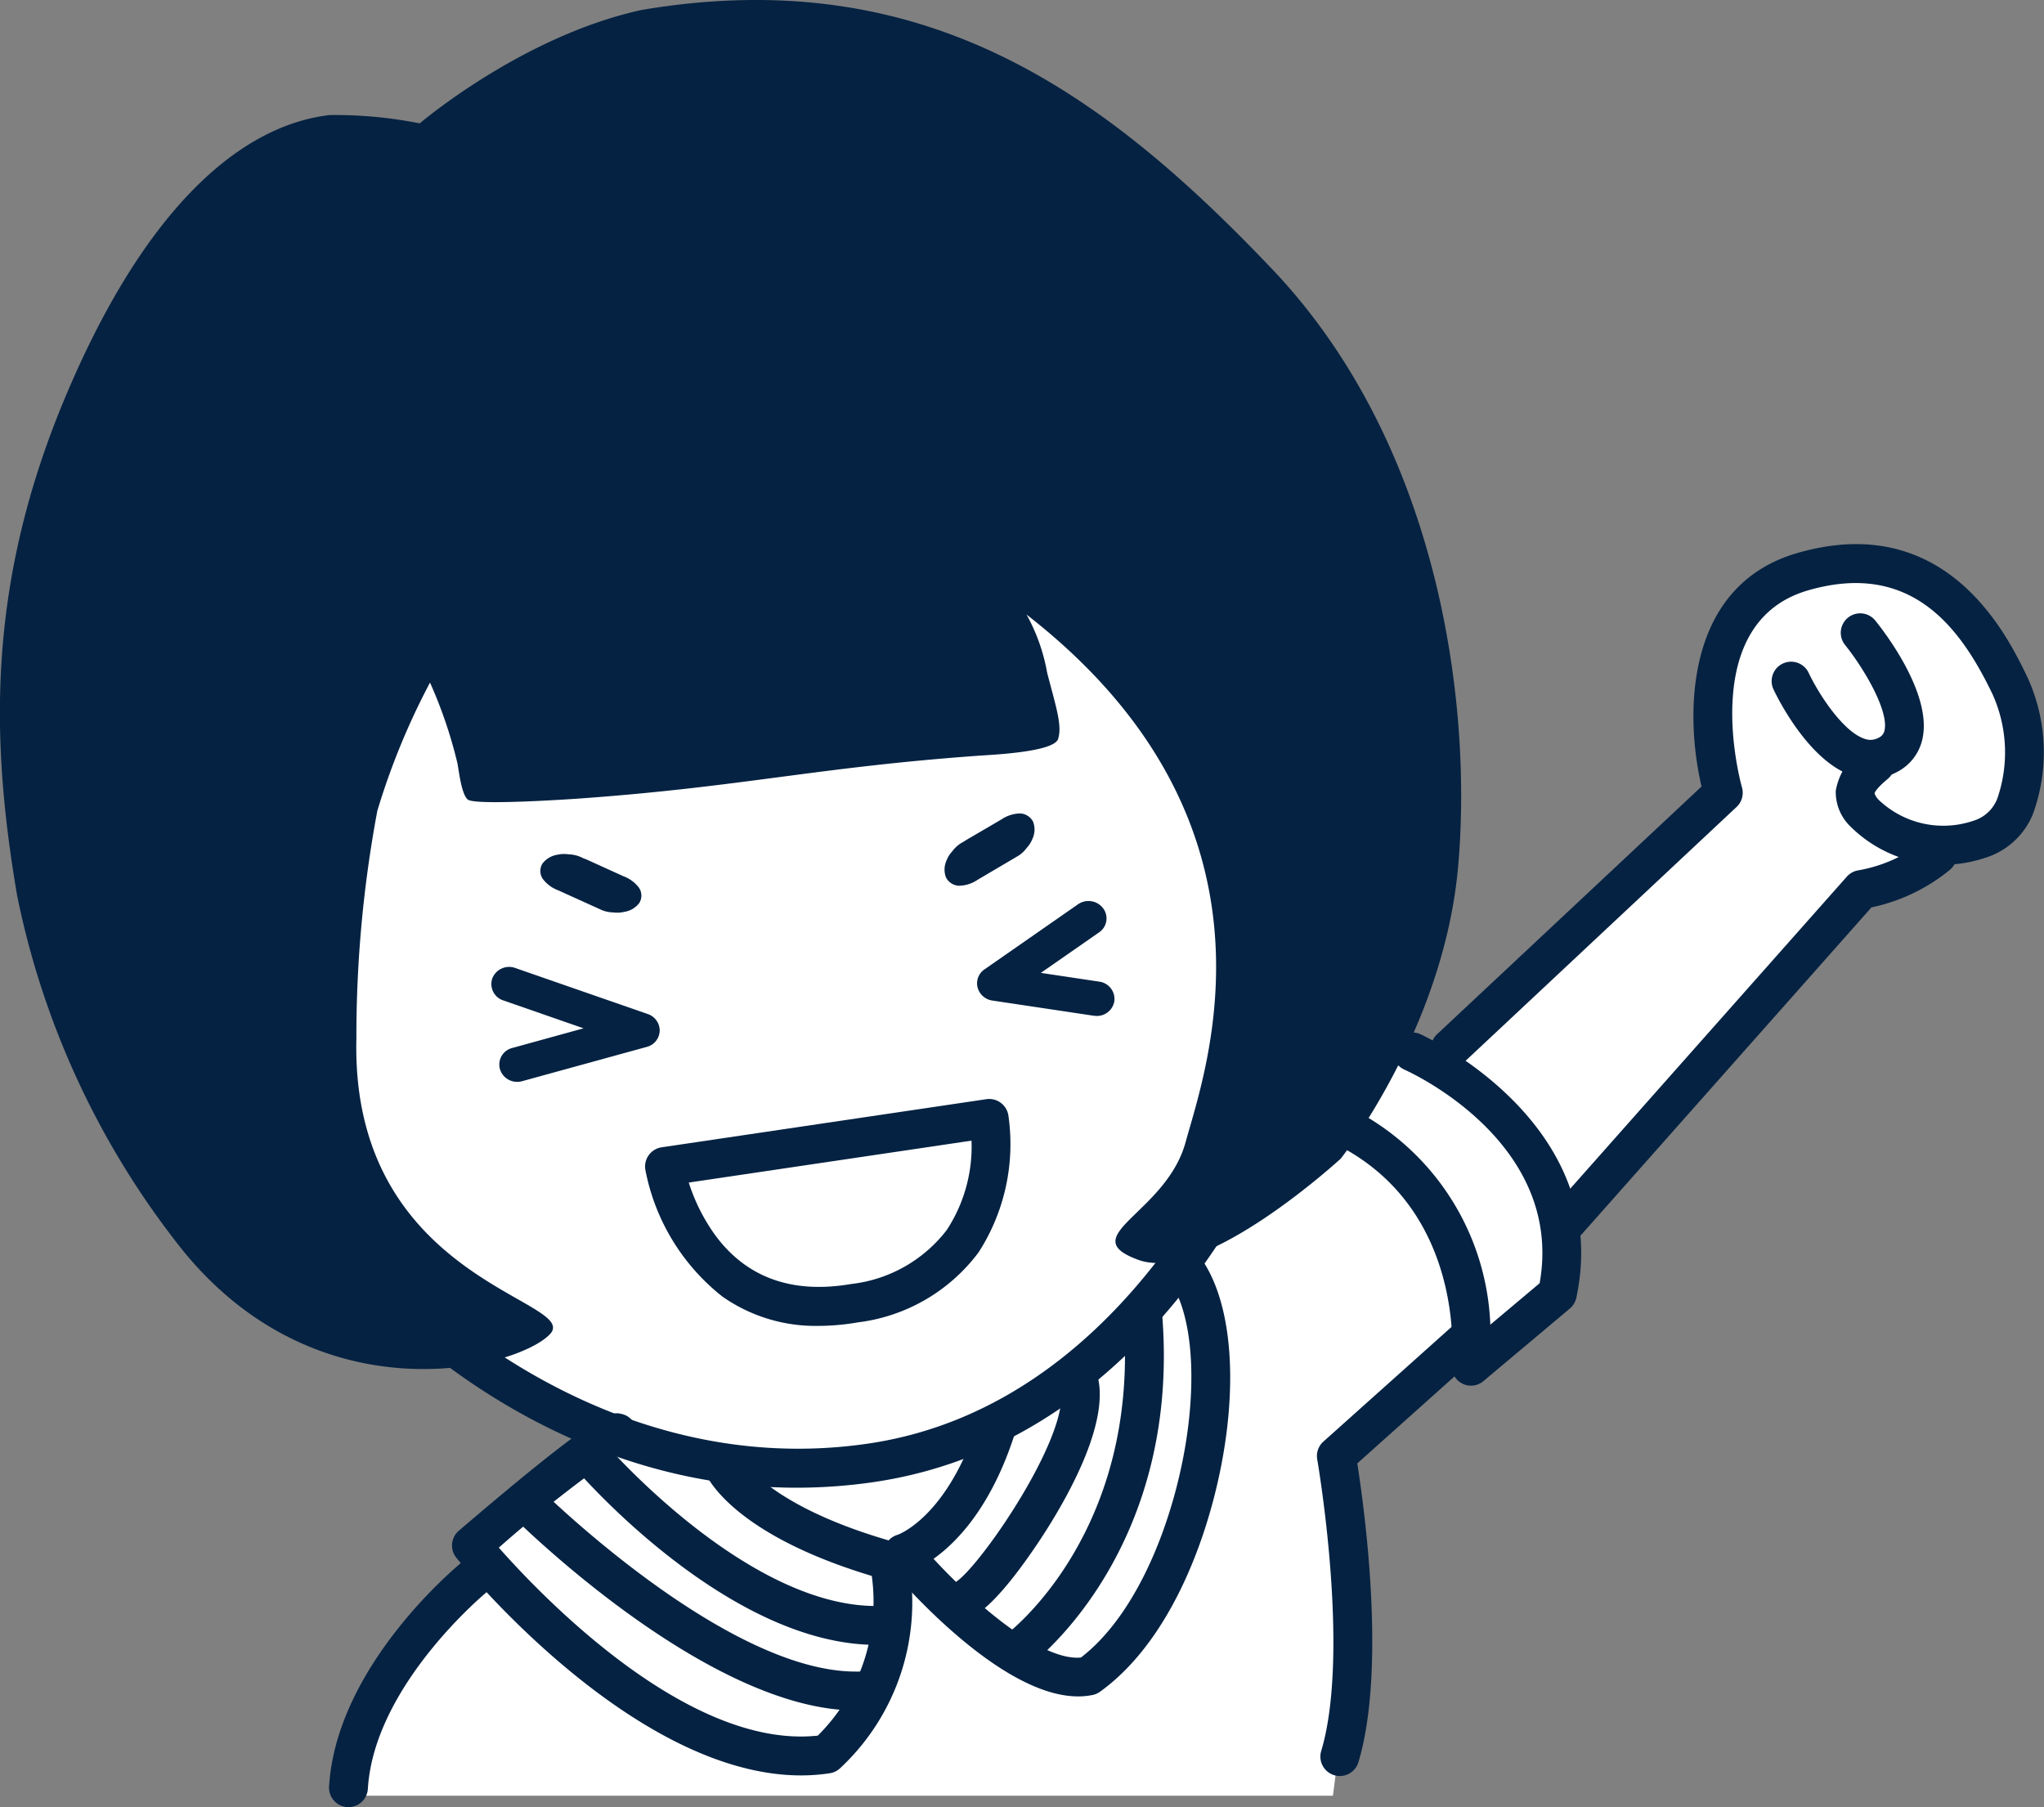 <svg xmlns="http://www.w3.org/2000/svg" width="113.32" height="100.181" viewBox="0 0 113.32 100.181">
  <rect x="0" y="0" width="113.32" height="100.181" fill="#808080" stroke="none"/>
  <g id="Group_160" data-name="Group 160" transform="translate(644.945 -2055.221)">
    <g id="Group_130" data-name="Group 130" transform="translate(-629.776 2080.34)">
      <path id="Path_387" data-name="Path 387" d="M-593.4,2116.455l-14.171,11.49-2.17,20.172,9.32,13.533,4.979,4.086,4.341,1.915-3.7,2.809-3.447,3.191-1.277,3.064-5.234,7.022-1.277,4.213h55.025l1.277-10.086-.894-7.15.383-2.426,6.511-4.979,3.83-2.043,1.66-2.425.894-3.447,16.342-18,6.894-3.192,1.66-5.362-2.681-5.617-3.447-2.553-6.384-.574-3.192,1.6-1.788,3.958-.255,4.085.83,2.617-3.766,3.894-10.724,10.214-1.787.511-3.575-2.937-6.128-8.171-10.724-18.895s-7.533-3.447-8.171-3.447S-593.4,2116.455-593.4,2116.455Z" transform="translate(609.741 -2113.519)" fill="#fff"/>
    </g>
    <g id="Group_133" data-name="Group 133" transform="translate(-592.579 2100.316)">
      <g id="Group_132" data-name="Group 132" transform="translate(0 0)">
        <g id="Group_131" data-name="Group 131">
          <path id="Path_388" data-name="Path 388" d="M-518.509,2160.33a.848.848,0,0,0-.727-.451,1.915,1.915,0,0,0-1.025.332l-2,1.17c-.007,0-.01.012-.017.017l-.258.152a1.711,1.711,0,0,0-.453.434,1.542,1.542,0,0,0-.314.5,1.21,1.21,0,0,0-.027.952.847.847,0,0,0,.727.451,1.9,1.9,0,0,0,1.025-.332l2.271-1.339a1.71,1.71,0,0,0,.453-.433,1.551,1.551,0,0,0,.314-.5A1.21,1.21,0,0,0-518.509,2160.33Z" transform="translate(523.414 -2159.879)" fill="#052242"/>
        </g>
      </g>
    </g>
    <g id="Group_136" data-name="Group 136" transform="translate(-614.989 2102.562)">
      <g id="Group_135" data-name="Group 135" transform="translate(0 0)">
        <g id="Group_134" data-name="Group 134">
          <path id="Path_389" data-name="Path 389" d="M-570.768,2168.3a1.292,1.292,0,0,0,.838-.5.784.784,0,0,0-.017-.83,1.9,1.9,0,0,0-.861-.642l-2.128-.966c-.008,0-.016,0-.024,0l-.276-.125a1.82,1.82,0,0,0-.627-.127,1.682,1.682,0,0,0-.61.022,1.292,1.292,0,0,0-.837.5.783.783,0,0,0,.017.831,1.893,1.893,0,0,0,.861.642l2.427,1.1a1.834,1.834,0,0,0,.628.127A1.691,1.691,0,0,0-570.768,2168.3Z" transform="translate(575.422 -2165.09)" fill="#052242"/>
        </g>
      </g>
    </g>
    <g id="Group_139" data-name="Group 139" transform="translate(-644.945 2055.221)">
      <g id="Group_138" data-name="Group 138" transform="translate(0 0)">
        <g id="Group_137" data-name="Group 137">
          <path id="Path_390" data-name="Path 390" d="M-570.613,2119.452s-7.54,6.933-11.2,5.619,1.515-2.558,2.6-6.538,6.122-17.627-8.82-29.242a10.358,10.358,0,0,1,1.144,3.232c.494,1.9.84,2.922.607,3.66s-3.68.879-4.49.938c-8.931.649-12.987,1.71-21.918,2.359-.533.039-5.934.41-6.326.063-.344-.3-.486-1.554-.565-1.994a25.367,25.367,0,0,0-1.524-4.487,39.376,39.376,0,0,0-2.922,7.113,67.837,67.837,0,0,0-1.159,12.582c-.347,13.556,12.575,14.528,10.719,16.44s-12.787,4.69-20.378-4.7A46.3,46.3,0,0,1-644,2104.846c-1.422-8.382-1.736-16.982,2.578-27.377s9.6-15.259,14.741-15.869a23.894,23.894,0,0,1,5.007.461s5.667-4.845,12.311-6.29c15.69-2.646,25.647,4.586,34.951,14.374s11.114,24.213,10.3,33.178S-570.613,2119.452-570.613,2119.452Z" transform="translate(644.945 -2055.221)" fill="#052242"/>
        </g>
      </g>
    </g>
    <g id="Group_142" data-name="Group 142" transform="translate(-617.706 2108.824)">
      <g id="Group_141" data-name="Group 141" transform="translate(0 0)">
        <g id="Group_140" data-name="Group 140">
          <path id="Path_391" data-name="Path 391" d="M-580.411,2185.99a.993.993,0,0,1-.835-.687.945.945,0,0,1,.672-1.183l3.96-1.092-4.452-1.547a.956.956,0,0,1-.606-1.225,1,1,0,0,1,1.265-.575l7.351,2.555a.968.968,0,0,1,.663.933.955.955,0,0,1-.712.888l-6.909,1.9A1.018,1.018,0,0,1-580.411,2185.99Z" transform="translate(581.728 -2179.624)" fill="#052242"/>
        </g>
      </g>
    </g>
    <g id="Group_145" data-name="Group 145" transform="translate(-590.777 2105.164)">
      <g id="Group_144" data-name="Group 144" transform="translate(0)">
        <g id="Group_143" data-name="Group 143">
          <path id="Path_392" data-name="Path 392" d="M-512.718,2177.5l-.028,0-5.636-.845a.989.989,0,0,1-.818-.724.932.932,0,0,1,.378-1l5.193-3.614a1.018,1.018,0,0,1,1.386.22.933.933,0,0,1-.216,1.335l-3.234,2.25,3.236.485a.972.972,0,0,1,.837,1.093A.977.977,0,0,1-512.718,2177.5Z" transform="translate(519.23 -2171.131)" fill="#052242"/>
        </g>
      </g>
    </g>
    <g id="Group_146" data-name="Group 146" transform="translate(-624.597 2115.137)">
      <path id="Path_393" data-name="Path 393" d="M-573.917,2216.835c-13.927,0-23.106-9.952-23.526-10.416a1.077,1.077,0,0,1,.076-1.521,1.076,1.076,0,0,1,1.521.076c.126.138,10.757,11.608,25.858,9.423,15.077-2.18,21.292-19.23,21.354-19.4a1.078,1.078,0,0,1,1.375-.655,1.077,1.077,0,0,1,.655,1.375c-.267.752-6.725,18.45-23.076,20.814A29.581,29.581,0,0,1-573.917,2216.835Z" transform="translate(597.722 -2194.277)" fill="#052242"/>
    </g>
    <g id="Group_147" data-name="Group 147" transform="translate(-619.886 2133.571)">
      <path id="Path_394" data-name="Path 394" d="M-567.428,2257.132c-9.289,0-18.7-11.55-19.121-12.069a1.078,1.078,0,0,1,.139-1.495c7.849-6.711,8.435-6.6,9-6.481a1.077,1.077,0,0,1,.844,1.267,1.077,1.077,0,0,1-.878.851,74.817,74.817,0,0,0-6.749,5.3c2.372,2.687,10.5,11.195,17.685,10.421a10.478,10.478,0,0,0,2.994-8.852c-7.588-2.287-9.089-5.37-9.239-5.723a1.077,1.077,0,0,1,.572-1.412,1.076,1.076,0,0,1,1.411.571s1.369,2.666,8.482,4.678a1.077,1.077,0,0,1,.748.76,12.564,12.564,0,0,1-3.718,11.773,1.074,1.074,0,0,1-.589.291A10.686,10.686,0,0,1-567.428,2257.132Zm-9.95-17.955" transform="translate(586.788 -2237.058)" fill="#052242"/>
    </g>
    <g id="Group_148" data-name="Group 148" transform="translate(-595.963 2124.173)">
      <path id="Path_395" data-name="Path 395" d="M-520.482,2240.337c-4.336,0-9.878-6.453-10.532-7.233a1.078,1.078,0,0,1-.2-1.006,1.076,1.076,0,0,1,.731-.72c.01,0,2.78-.967,4.475-6.345a1.079,1.079,0,0,1,1.351-.7,1.077,1.077,0,0,1,.7,1.351c-1.3,4.116-3.23,6.1-4.535,7.026,2.369,2.569,6.015,5.68,8.172,5.472,3.373-2.593,5.423-8.347,5.965-12.979.432-3.7-.043-6.755-1.27-8.172a1.078,1.078,0,0,1,.109-1.52,1.077,1.077,0,0,1,1.519.109c1.641,1.895,2.291,5.479,1.781,9.833-.562,4.811-2.745,11.529-7.045,14.625a1.082,1.082,0,0,1-.408.18A3.971,3.971,0,0,1-520.482,2240.337Z" transform="translate(531.266 -2215.246)" fill="#052242"/>
    </g>
    <g id="Group_149" data-name="Group 149" transform="translate(-571.36 2112.457)">
      <path id="Path_396" data-name="Path 396" d="M-466.2,2207.637a1.072,1.072,0,0,1-.5-.126,1.076,1.076,0,0,1-.567-1.063c.034-.344.767-8.516-6.314-12.143a1.077,1.077,0,0,1-.468-1.45,1.077,1.077,0,0,1,1.45-.468,14.04,14.04,0,0,1,7.471,11.869l2.735-2.3c1.379-7.787-7.128-11.676-7.5-11.84a1.078,1.078,0,0,1-.546-1.422,1.076,1.076,0,0,1,1.419-.548c.108.047,10.734,4.87,8.661,14.615a1.079,1.079,0,0,1-.361.6l-4.788,4.021A1.076,1.076,0,0,1-466.2,2207.637Zm4.788-5.1h0Z" transform="translate(474.167 -2188.055)" fill="#052242"/>
    </g>
    <g id="Group_150" data-name="Group 150" transform="translate(-565.615 2085.386)">
      <path id="Path_397" data-name="Path 397" d="M-459.756,2154.262a1.073,1.073,0,0,1-.786-.341,1.076,1.076,0,0,1,.05-1.522l14.663-13.735c-.945-4.031-.916-11.14,5.308-12.942,8.288-2.4,11.654,4.59,12.76,6.887a9.98,9.98,0,0,1,.3,7.591,4.189,4.189,0,0,1-2.7,2.436,7.292,7.292,0,0,1-7.408-1.749,2.65,2.65,0,0,1-.818-1.99,3.5,3.5,0,0,1,1.5-2.307,1.077,1.077,0,0,1,1.517.138,1.077,1.077,0,0,1-.138,1.517c-.694.578-.729.792-.73.8h0a.969.969,0,0,0,.263.391,5.193,5.193,0,0,0,5.231,1.124,2.052,2.052,0,0,0,1.32-1.248,7.843,7.843,0,0,0-.275-5.77c-1.714-3.559-4.424-7.431-10.22-5.752-6.157,1.782-3.772,10.557-3.667,10.93a1.079,1.079,0,0,1-.3,1.078l-15.129,14.171A1.072,1.072,0,0,1-459.756,2154.262Z" transform="translate(460.833 -2125.228)" fill="#052242"/>
    </g>
    <g id="Group_151" data-name="Group 151" transform="translate(-546.72 2089.221)">
      <path id="Path_398" data-name="Path 398" d="M-411.5,2143.3a3.221,3.221,0,0,1-1.014-.168c-2.436-.806-4.178-4.378-4.369-4.782a1.077,1.077,0,0,1,.515-1.434,1.076,1.076,0,0,1,1.434.515c.572,1.207,1.918,3.267,3.1,3.656a.931.931,0,0,0,.781-.061.56.56,0,0,0,.328-.423c.224-1.1-1.146-3.42-2.191-4.718a1.077,1.077,0,0,1,.163-1.514,1.076,1.076,0,0,1,1.514.162c.526.652,3.126,4.029,2.625,6.5a2.7,2.7,0,0,1-1.423,1.894A3.078,3.078,0,0,1-411.5,2143.3Z" transform="translate(416.982 -2134.13)" fill="#052242"/>
    </g>
    <g id="Group_152" data-name="Group 152" transform="translate(-559.295 2101.542)">
      <path id="Path_399" data-name="Path 399" d="M-445.089,2185.368a1.073,1.073,0,0,1-.714-.271,1.077,1.077,0,0,1-.091-1.521L-429.426,2165a1.077,1.077,0,0,1,.642-.35,8.068,8.068,0,0,0,3.662-1.656,1.077,1.077,0,0,1,1.521.09,1.077,1.077,0,0,1-.09,1.521,10.167,10.167,0,0,1-4.371,2.1l-16.221,18.3A1.074,1.074,0,0,1-445.089,2185.368Z" transform="translate(446.166 -2162.723)" fill="#052242"/>
    </g>
    <g id="Group_153" data-name="Group 153" transform="translate(-613.299 2134.863)">
      <path id="Path_400" data-name="Path 400" d="M-554.569,2251.6c-8.18,0-16.324-9.359-16.67-9.761a1.077,1.077,0,0,1,.115-1.519,1.077,1.077,0,0,1,1.519.114c.079.092,7.984,9.2,15.243,9.009a1.062,1.062,0,0,1,1.1,1.051,1.077,1.077,0,0,1-1.05,1.1C-554.4,2251.6-554.483,2251.6-554.569,2251.6Z" transform="translate(571.5 -2240.056)" fill="#052242"/>
    </g>
    <g id="Group_154" data-name="Group 154" transform="translate(-616.937 2137.352)">
      <path id="Path_401" data-name="Path 401" d="M-560.5,2258.523c-8.187,0-18.685-10.4-19.132-10.851a1.078,1.078,0,0,1,0-1.523,1.078,1.078,0,0,1,1.523,0c.1.1,10.313,10.22,17.6,10.22l.189,0a1.072,1.072,0,0,1,1.1,1.051,1.077,1.077,0,0,1-1.05,1.1Z" transform="translate(579.944 -2245.833)" fill="#052242"/>
    </g>
    <g id="Group_155" data-name="Group 155" transform="translate(-592.808 2130.458)">
      <path id="Path_402" data-name="Path 402" d="M-522.867,2244.436a1.077,1.077,0,0,1-1.077-1.077,1.078,1.078,0,0,1,.84-1.052c1.415-.888,6.712-8.655,5.752-10.987a1.077,1.077,0,0,1,.586-1.406,1.078,1.078,0,0,1,1.406.586c1.125,2.731-1.831,7.621-3.154,9.6C-520.442,2242.976-521.906,2244.436-522.867,2244.436Zm0-2.155h0Z" transform="translate(523.944 -2229.833)" fill="#052242"/>
    </g>
    <g id="Group_156" data-name="Group 156" transform="translate(-589.552 2127.202)">
      <path id="Path_403" data-name="Path 403" d="M-515.311,2242.815a1.074,1.074,0,0,1-.86-.428,1.077,1.077,0,0,1,.208-1.507c.305-.234,7.369-5.78,6.472-17.445a1.078,1.078,0,0,1,.991-1.156,1.071,1.071,0,0,1,1.157.991c.991,12.887-6.979,19.07-7.318,19.326A1.073,1.073,0,0,1-515.311,2242.815Z" transform="translate(516.389 -2222.276)" fill="#052242"/>
    </g>
    <g id="Group_157" data-name="Group 157" transform="translate(-626.704 2141.547)">
      <path id="Path_404" data-name="Path 404" d="M-601.533,2269.423l-.066,0a1.078,1.078,0,0,1-1.01-1.141c.407-6.715,7.12-12.239,7.406-12.471a1.077,1.077,0,0,1,1.515.157,1.077,1.077,0,0,1-.157,1.515h0c-.062.051-6.265,5.167-6.614,10.93A1.077,1.077,0,0,1-601.533,2269.423Z" transform="translate(602.612 -2255.568)" fill="#052242"/>
    </g>
    <g id="Group_158" data-name="Group 158" transform="translate(-571.934 2128.352)">
      <path id="Path_405" data-name="Path 405" d="M-474.231,2250.271a1.076,1.076,0,0,1-.31-.046,1.077,1.077,0,0,1-.722-1.341c1.63-5.433-.2-16.059-.221-16.166a1.078,1.078,0,0,1,.343-.989l7.277-6.511a1.077,1.077,0,0,1,1.521.084,1.078,1.078,0,0,1-.084,1.521l-6.836,6.117c.38,2.405,1.625,11.358.064,16.562A1.079,1.079,0,0,1-474.231,2250.271Z" transform="translate(475.5 -2224.944)" fill="#052242"/>
    </g>
    <g id="Group_159" data-name="Group 159" transform="translate(-609.182 2116.145)">
      <path id="Path_406" data-name="Path 406" d="M-552.328,2209.195a8.983,8.983,0,0,1-5.33-1.626,11.75,11.75,0,0,1-4.271-7.032,1.075,1.075,0,0,1,.192-.811,1.075,1.075,0,0,1,.713-.431l18-2.667a1.078,1.078,0,0,1,1.219.88,11.08,11.08,0,0,1-1.649,7.61,9.85,9.85,0,0,1-6.71,3.885A12.763,12.763,0,0,1-552.328,2209.195Zm-7.194-7.945a10.406,10.406,0,0,0,1.454,2.9c1.735,2.368,4.273,3.284,7.539,2.725a7.788,7.788,0,0,0,5.314-3,8.44,8.44,0,0,0,1.369-4.949Zm-1.344-.89h0Z" transform="translate(561.944 -2196.616)" fill="#052242"/>
    </g>
  </g>
</svg>
